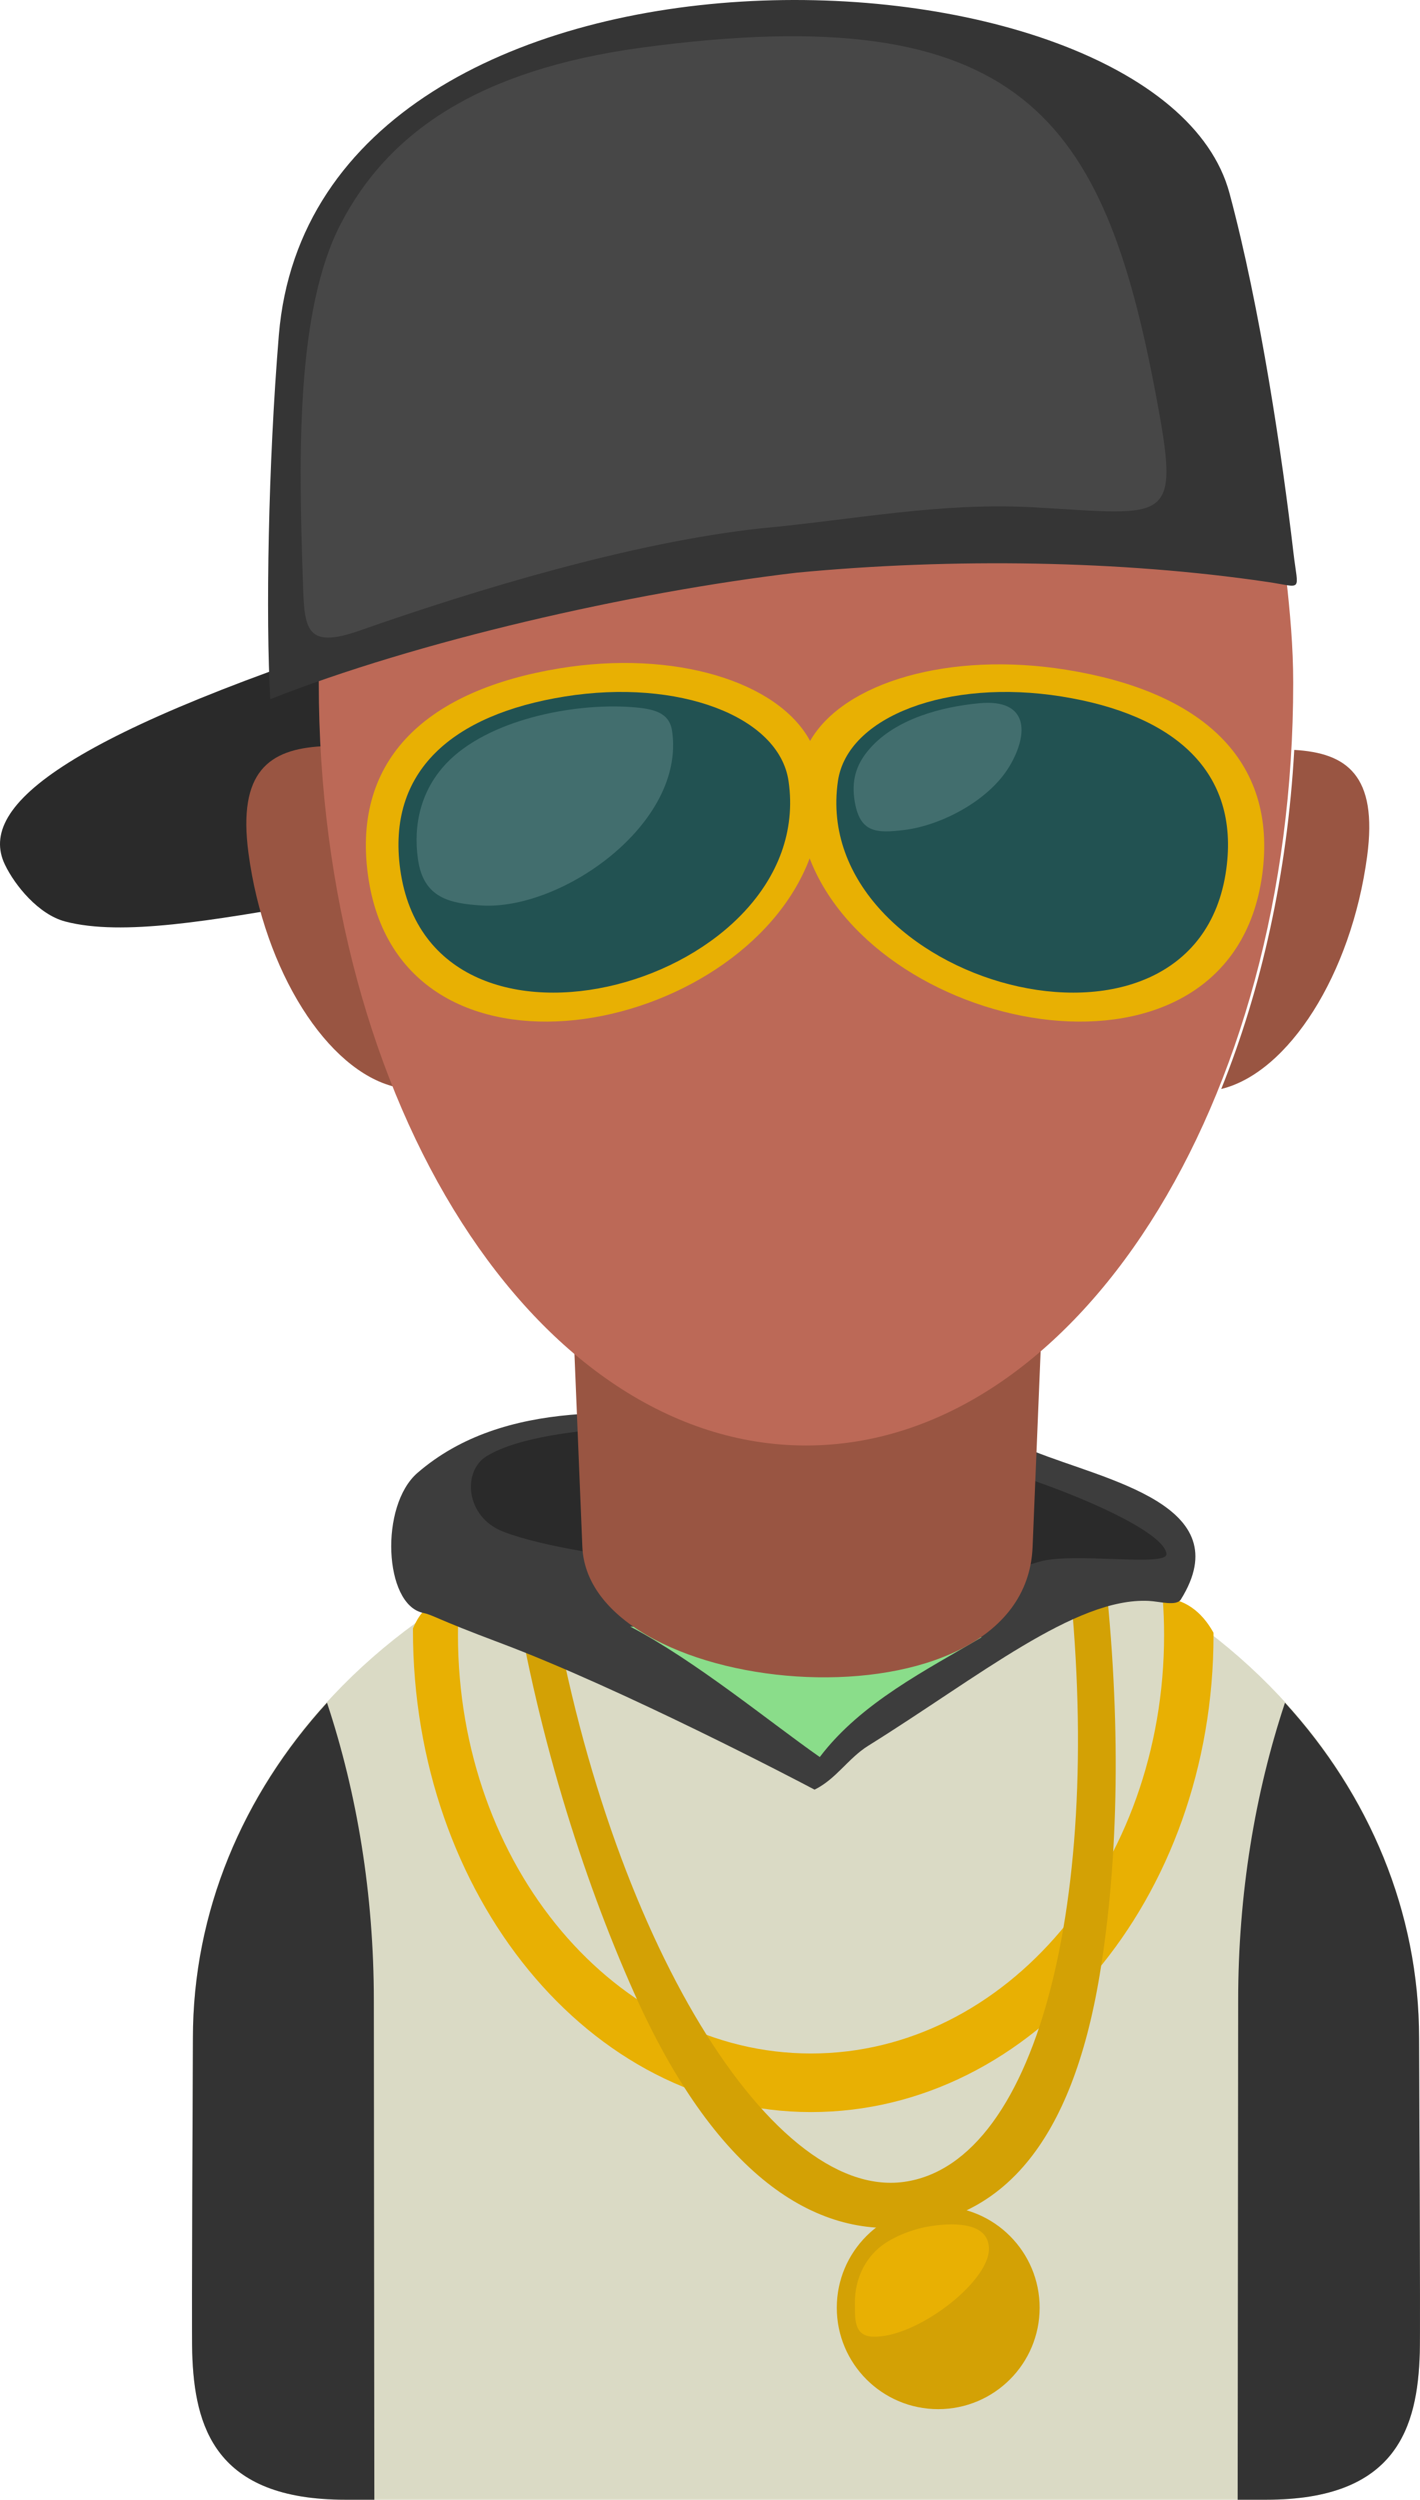 <?xml version="1.0" encoding="UTF-8"?>
<svg width="392px" height="690px" viewBox="0 0 392 690" version="1.1" xmlns="http://www.w3.org/2000/svg" xmlns:xlink="http://www.w3.org/1999/xlink">
    <title>the-boy-oliver</title>
    <g id="Page-1" stroke="none" stroke-width="1" fill="none" fill-rule="evenodd">
        <g id="the-boy-oliver" transform="translate(-0, 0)" fill-rule="nonzero">
            <path d="M391.745,562.531 C391.745,480.5 315.972,414 222.5,414 C129.028,414 53.253,480.5 53.253,562.531 C53.253,568.909 52.855,642.297 53.058,649.344 C53.654,669.921 59.405,690 95.306,690 L349.594,690 C385.599,690 391.353,669.958 391.942,649.363 C392.146,642.319 391.745,568.925 391.745,562.531" id="Fill-22" fill="#DADAC5"></path>
            <path d="M391.745,562.632 C391.745,527.59 377.887,495.392 354.728,470.002 C346.435,494.998 341.803,522.851 341.803,552.221 C341.803,556.352 341.723,626.627 341.661,690 L349.594,690 C385.599,690 391.353,669.974 391.942,649.396 C392.146,642.357 391.745,569.021 391.745,562.632 Z M90.274,470 C67.111,495.39 53.253,527.59 53.253,562.632 C53.253,569.006 52.855,642.335 53.058,649.376 C53.654,669.937 59.405,690 95.306,690 L103.339,690 C103.279,626.627 103.201,556.352 103.201,552.221 C103.201,522.851 98.565,494.998 90.274,470 L90.274,470 Z" id="Fill-23" fill="#333333"></path>
            <path d="M334.994,450.682 C331.651,444.659 326.981,441.4 320.965,441 C321.218,444.398 321.355,447.835 321.355,451.312 C321.355,515.11 277.72,566.828 223.89,566.828 C170.062,566.828 126.425,515.11 126.425,451.312 C126.425,447.835 126.563,444.398 126.817,441 C121.246,441.794 117.218,442.027 114.006,449.461 C114.006,449.672 114,449.883 114,450.093 C114,522.822 162.526,583 223.89,583 C285.256,583 335,524.041 335,451.312 C335,451.101 334.994,450.892 334.994,450.682" id="Fill-24" fill="#E8B003"></path>
            <path d="M294.287,427.987 C305.554,520.461 287.269,597.077 249.526,602.272 C211.78,607.471 165.876,530.663 150.937,432.251 C150.799,431.334 150.661,430.418 150.529,429.505 C149.617,423.221 141.898,430.481 141,432.624 C141.049,432.949 141.095,433.273 141.144,433.599 C147.742,477.063 160.794,518.068 174.938,549.845 C197.297,600.09 224.874,618.247 251.853,614.533 C276.573,611.13 295.777,592.122 303.576,545.136 C308.854,513.334 309.579,474.524 304.831,432.735 C303.423,428.559 297.293,426.174 294.287,427.987" id="Fill-25" fill="#D3A105"></path>
            <path d="M259,609 C274.464,609 287,621.536 287,637 C287,652.464 274.464,665 259,665 C243.534,665 231,652.464 231,637 C231,621.536 243.534,609 259,609" id="Fill-26" fill="#D3A105"></path>
            <path d="M273,620.781 C273,630.1 252.496,645.675 240.716,644.977 C235.627,644.677 236.042,639.777 236.001,635.792 C235.929,628.583 239.25,622.544 244.462,619.125 C247.177,617.343 251.525,615.422 256.168,614.61 C262,613.593 273,612.884 273,620.781" id="Fill-27" fill="#E8B003"></path>
            <path d="M285.262,400.547 C305.101,408.583 342.251,415.351 325.989,441.496 C324.78,443.441 320.142,442.044 317.081,441.897 C296.833,440.935 270.324,462.773 239.672,481.888 C234.145,485.334 230.835,491.068 224.863,494 C220.378,491.602 171.547,466.062 137.979,453.465 C119.606,446.57 119.82,445.871 116.689,445.177 C106.02,442.806 104.756,415.641 115.244,406.563 C139.109,385.905 174.532,389.295 203.819,392.129 C234.363,395.083 266.491,401.174 285.262,400.547" id="Fill-28" fill="#3D3D3D"></path>
            <path d="M271,451.929 C237.931,451.441 207.071,449.488 174,449 C192.011,458.437 212.474,475.319 226.306,485 C237.685,469.949 255.94,460.878 271,451.929" id="Fill-29" fill="#8ADD8A"></path>
            <path d="M205.336,393 C252.848,393 321.587,419.17 322,428.971 C322.152,432.603 295.851,428.311 286.782,431.124 C271.397,435.897 246.656,440 216.611,440 C195.407,440 176.734,430.963 161.736,428.361 C152.189,426.706 144.315,424.885 138.906,422.779 C128.447,418.712 127.602,406.143 134.27,401.991 C145.486,395.009 172.81,393 205.336,393" id="Fill-30" fill="#2A2A2A"></path>
            <path d="M181,240.974 L114.007,172 C18.724,202.179 -6.53,222.195 1.348,238.645 C4.15,244.497 10.691,252.443 18.009,254.364 C49.534,262.648 116.914,236.554 181,240.974" id="Fill-31" fill="#2A2A2A"></path>
            <path d="M109,300 C90.427,295.481 72.981,268.317 68.592,235.477 C65.582,212.958 74.312,206.823 88.777,206 C90.706,240.34 97.862,272.329 109,300" id="Fill-32" fill="#995542"></path>
            <path d="M337.128,300.597 C355.643,296.097 373.035,269.05 377.409,236.351 C380.411,213.929 371.708,207.819 357.288,207 C355.365,241.193 348.231,273.045 337.128,300.597 Z M291.851,261.743 C289.584,316.85 287.316,371.958 285.05,427.063 C282.88,479.82 162.517,469.92 160.76,426.932 C158.508,371.87 156.252,316.805 154,261.743 C199.95,261.743 245.899,261.743 291.851,261.743 L291.851,261.743 Z" id="Fill-33" fill="#995542"></path>
            <path d="M351.964,131.213 C353.455,149.653 357,168.628 357,188.477 C357,304.746 296.782,399 222.5,399 C148.218,399 88,304.746 88,188.477 C88,157.559 92.259,128.198 99.907,101.751 C139.7,64.659 345.173,47.327 351.964,131.213" id="Fill-34" fill="#BC6957"></path>
            <path d="M74.609,193 C73.334,170.231 74.033,128.127 76.972,92.543 C86.939,-28.155 319.903,-19.261 339.404,53.31 C347.959,85.145 353.986,126.234 357.065,152.574 C358.363,163.688 359.877,162.099 349.775,160.615 C309.606,154.703 263.168,153.948 219.889,158.082 C173.737,163.525 115.016,177.032 74.609,193" id="Fill-35" fill="#353535"></path>
            <path d="M83.577,159.283 C82.427,125.181 81.776,85.429 94.092,61.735 C107.098,36.712 131.844,19.263 177.25,13.134 C282.273,-1.011 304.712,33.056 319.019,108.623 C325.941,145.19 323.094,142.154 285.553,140.044 C259.512,138.579 235.84,143.466 209.811,145.863 C174.491,149.755 131.993,162.582 99.203,174.087 C83.669,179.539 84.037,172.944 83.577,159.283" id="Fill-36" fill="#474747"></path>
            <path d="M154.442,184.493 C186.064,179.3 214.738,188.051 223.632,204.523 C232.926,188.306 262.118,179.727 294.292,184.868 C331.484,190.811 352.832,209.532 348.429,241.55 C339.705,304.955 242.539,286.374 223.515,236.942 C204.773,286.435 110.07,304.969 101.558,241.394 C97.255,209.254 118.111,190.46 154.442,184.493" id="Fill-37" fill="#E8B003"></path>
            <path d="M155.952,192.252 C187.191,187.25 215.088,197.675 217.687,215.623 C225.764,271.397 118.912,301.368 110.48,239.954 C106.779,213.008 124.712,197.252 155.952,192.252 Z M293.047,192.252 C261.808,187.25 233.91,197.675 231.312,215.623 C223.235,271.397 330.087,301.368 338.52,239.954 C342.218,213.008 324.287,197.252 293.047,192.252 L293.047,192.252 Z" id="Fill-38" fill="#225252"></path>
            <path d="M174.149,195.163 C180.483,195.606 184.773,196.632 185.532,201.762 C189.321,227.405 154.921,251.454 132.719,249.931 C124.251,249.35 116.9,247.956 115.38,237.178 C114.006,227.448 116.303,218.027 123.19,210.746 C134.622,198.667 158.152,194.04 174.149,195.163 Z M270.426,194.109 C283.877,192.874 284.091,202.374 278.704,211.46 C273.04,221.012 259.769,227.883 249.56,229.109 C241.885,230.032 237.165,229.977 235.848,220.564 C235.028,214.71 236.732,210.427 240.242,206.484 C247.436,198.402 259.95,195.068 270.426,194.109 L270.426,194.109 Z" id="Fill-39" fill="#426E6E"></path>
        </g>
    </g>
</svg>